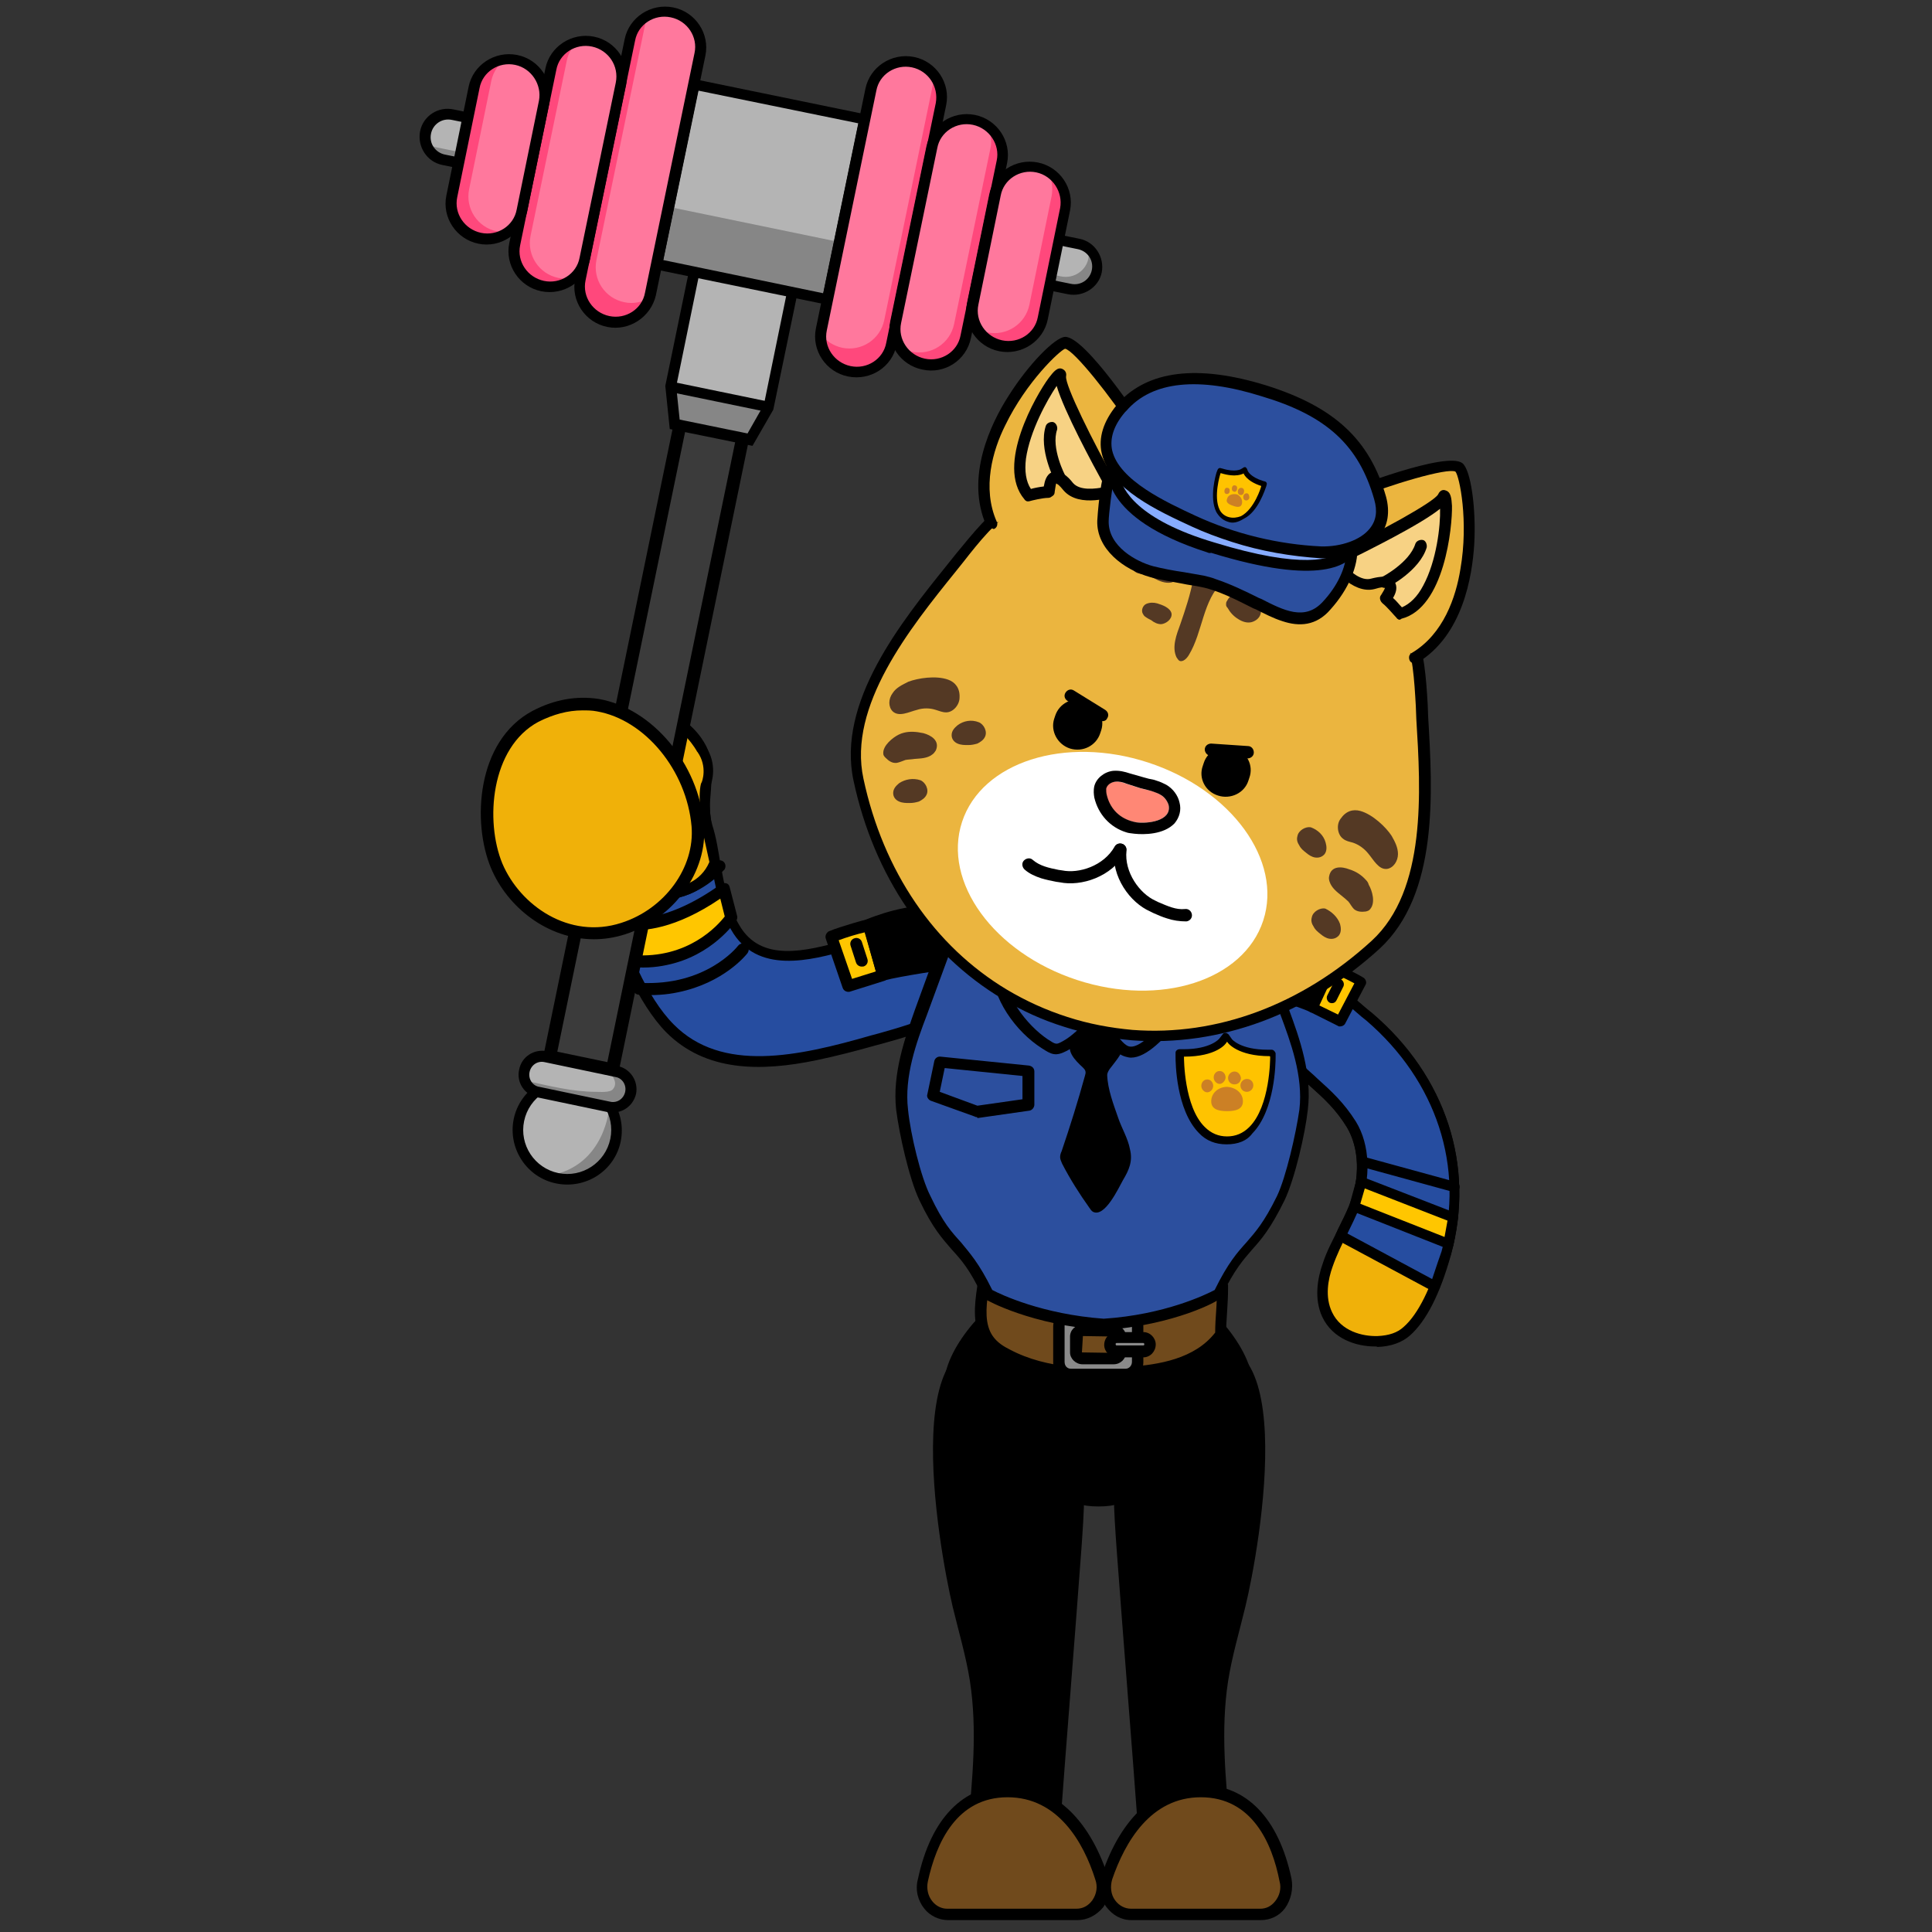 <?xml version="1.0" encoding="utf-8"?>
<!-- Generator: Adobe Illustrator 26.5.0, SVG Export Plug-In . SVG Version: 6.00 Build 0)  -->
<svg version="1.1" id="레이어_5" xmlns="http://www.w3.org/2000/svg" xmlns:xlink="http://www.w3.org/1999/xlink" x="0px"
	 y="0px" viewBox="0 0 390 390" style="enable-background:new 0 0 390 390;" xml:space="preserve">
<rect x="0" y="0" width="390" height="390" fill="#333333" stroke="none"/>
<g>
	<g>
		<g>
			<path style="fill:#264DA0;" d="M131.5,144.6c-1,0.2-2.1,0.7-3.2,1.3c-4.1,2.5-7,6.9-8.1,12.2c-0.8,4-1,10,1.1,13.9
				c0.2,0.3,0.3,0.6,0.5,0.9c0.8,1.4,1.3,2.4,1.5,4.5c0.1,0.8,0.1,1.7,0.1,2.5c0,1.4,0.1,2.8,0.3,4.2c1.4,7.3,6.1,18.1,11.5,23.6
				c10.1,10.2,25.7,6.8,40.9,2.4l1.5-0.4c7.6-2.2,17.2-4.9,19-11.4c0.2-0.8,0.4-1.7,0.5-2.4l0,0c0.5-4.4-1.5-7-6.2-8
				c-4.8-1-8.9,0-13.1,1.2c-1,0.3-2.1,0.6-3.2,0.8c-1.2,0.3-2.5,0.6-3.8,1c-7.9,2.2-17.8,4.9-22.6-3.6c-2.3-4.1-3.1-8.5-3.9-12.9
				c-0.4-2.5-0.9-5-1.6-7.4c-0.7-2.5-0.5-5-0.3-7.4c0.3-2.9,0.5-5.6-0.8-8.3c-0.6-1.2-1.4-2.3-2.5-3.5c-1.4-1.4-3.6-3.2-6.1-3.3
				C132.5,144.4,132,144.4,131.5,144.6z"/>
			<path d="M164.9,214c-11.5,2.4-22.5,2.3-30.4-5.6c-5.6-5.7-10.4-16.7-11.8-24.2c-0.3-1.4-0.3-2.9-0.4-4.3c0-0.8-0.1-1.6-0.1-2.4
				c-0.2-1.9-0.6-2.7-1.4-4.1c-0.2-0.3-0.3-0.6-0.5-0.9c-2.2-4.2-2-10.5-1.2-14.6c1.1-5.6,4.2-10.3,8.6-12.9
				c1.8-1.1,3.6-1.7,5.3-1.6c2.9,0.1,5.3,2,6.9,3.6c1.2,1.2,2.1,2.5,2.7,3.7c1.4,3,1.1,6,0.9,8.9c-0.2,2.3-0.4,4.7,0.3,7
				c0.8,2.5,1.2,5.2,1.6,7.6c0.8,4.3,1.5,8.6,3.8,12.5c4.4,7.7,13.5,5.3,21.5,3.1l0.1,0c1.3-0.4,2.5-0.7,3.7-1c1-0.2,2-0.5,3-0.8
				l0.1,0c4.4-1.2,8.5-2.3,13.6-1.2c5.3,1.1,7.6,4.2,7.1,9.2c-0.1,0.8-0.3,1.7-0.5,2.6c-2,7.1-11.9,9.9-19.8,12.1l-1.5,0.4
				C172.6,212.2,168.7,213.2,164.9,214z M131.7,145.6c-0.9,0.2-1.9,0.6-2.9,1.2c-3.8,2.3-6.6,6.5-7.6,11.5c-0.8,3.8-1,9.5,1,13.2
				c0.2,0.3,0.3,0.6,0.5,0.8c0.8,1.4,1.4,2.6,1.6,4.9c0.1,0.8,0.1,1.7,0.1,2.5c0,1.3,0.1,2.7,0.3,4c1.4,7.1,5.9,17.7,11.3,23.1
				c9.7,9.8,25,6.5,39.9,2.2l1.5-0.4c7.4-2.1,16.6-4.7,18.3-10.7c0.2-0.8,0.4-1.6,0.5-2.3c0.4-3.9-1.2-6-5.4-6.9
				c-4.6-1-8.5,0.1-12.6,1.2l-0.1,0c-1,0.3-2,0.5-3,0.8c-1.1,0.3-2.4,0.6-3.6,1l-0.1,0c-7.8,2.2-18.6,5.1-23.8-4
				c-2.4-4.2-3.2-8.8-4-13.2c-0.4-2.4-0.9-4.9-1.6-7.3c-0.8-2.7-0.6-5.3-0.4-7.8c0.3-2.9,0.5-5.3-0.7-7.8c-0.5-1.1-1.2-2.1-2.3-3.2
				c-1.3-1.3-3.2-2.9-5.4-3C132.5,145.4,132.1,145.5,131.7,145.6z"/>
		</g>
		<g>
			<g>
				<g>
					<path style="fill:#FFC600;" d="M175.3,186.7c0,0-5.2,1.3-7.5,2.4l3.4,9.9l7-2.2L175.3,186.7z"/>
					<path d="M171.5,200.2c-0.6,0.1-1.2-0.2-1.4-0.8l-3.4-9.9c-0.2-0.6,0.1-1.2,0.6-1.5c2.4-1,7.5-2.4,7.7-2.4
						c0.6-0.1,1.3,0.2,1.4,0.8l2.9,10.1c0.2,0.6-0.2,1.3-0.8,1.5l-7,2.2C171.6,200.1,171.5,200.2,171.5,200.2z M169.3,189.8l2.7,7.8
						l4.8-1.5l-2.2-7.9C173.2,188.5,170.9,189.2,169.3,189.8z"/>
				</g>
				<g>
					<line style="fill:#FFC600;" x1="172.8" y1="190.5" x2="173.9" y2="193.9"/>
					<path d="M174.2,195.1c-0.6,0.1-1.2-0.2-1.4-0.8l-1.1-3.4c-0.2-0.6,0.1-1.3,0.8-1.5c0.6-0.2,1.3,0.1,1.5,0.8l1.1,3.4
						c0.2,0.6-0.1,1.3-0.8,1.5C174.3,195.1,174.2,195.1,174.2,195.1z"/>
				</g>
				<g>
					<path d="M175.3,186.7c0,0,9.1-3.7,13.5-2.3l2.7,10.1c0,0-10.4,1.5-13.3,2.4L175.3,186.7z"/>
					<path d="M191.8,195.6C191.7,195.6,191.7,195.7,191.8,195.6c-0.2,0-10.4,1.5-13.2,2.3c-0.3,0.1-0.6,0.1-0.9-0.1
						c-0.3-0.2-0.5-0.4-0.6-0.7l-2.9-10.1c-0.2-0.6,0.1-1.2,0.7-1.4c0.4-0.2,9.5-3.9,14.4-2.3c0.4,0.1,0.7,0.4,0.8,0.8l2.7,10.1
						c0.1,0.3,0,0.7-0.2,1C192.3,195.4,192.1,195.6,191.8,195.6z M180.2,195.1c3.1-0.6,7.6-1.3,9.8-1.6l-2.1-8.1
						c-3.1-0.6-8.4,1-11.1,2l2.3,8C179.4,195.3,179.8,195.2,180.2,195.1z"/>
				</g>
			</g>
		</g>
		<path d="M135.8,181.5c-3.2,0.7-7.1,0.6-11.6-1c-0.6-0.2-0.9-0.9-0.7-1.5c0.2-0.6,0.9-0.9,1.5-0.7c12.5,4.5,19.2-4.1,19.3-4.2
			c0.4-0.5,1.1-0.6,1.7-0.2c0.5,0.4,0.6,1.1,0.2,1.7C146.1,175.5,142.5,180.2,135.8,181.5z"/>
		<path d="M136.9,200.3c-2.3,0.5-5,0.7-7.9,0.5c-0.7,0-1.2-0.6-1.1-1.3s0.6-1.2,1.3-1.1c13.2,0.7,19.5-7.1,19.8-7.5
			c0.4-0.5,1.1-0.6,1.7-0.2c0.5,0.4,0.6,1.1,0.2,1.7C150.6,192.8,146.1,198.4,136.9,200.3z"/>
		<g>
			<path style="fill:#FFC600;" d="M147.6,185.2c0,0-6.8,10.2-20.8,8.7l-1.5-7.7c0,0,7.7,2.7,20.8-6.8L147.6,185.2z"/>
			<path d="M134.6,194.8c-2.3,0.5-5,0.7-7.9,0.3c-0.5-0.1-0.9-0.4-1-1l-1.5-7.7c-0.1-0.4,0.1-0.8,0.4-1.1c0.3-0.3,0.8-0.4,1.2-0.2
				c0.1,0,7.3,2.3,19.7-6.6c0.3-0.2,0.7-0.3,1.1-0.2c0.4,0.1,0.6,0.4,0.7,0.8l1.5,5.8c0.1,0.3,0,0.7-0.2,1
				C148.3,186.2,143.8,192.9,134.6,194.8z M127.8,192.8c11.1,0.8,17.1-6,18.5-7.8l-0.9-3.6c-9.1,6.2-15.6,6.6-18.6,6.3L127.8,192.8z
				"/>
		</g>
		<g>
			<path style="fill:#F0B109;" d="M141.6,151.1c0,0-5.8-10.5-13.3-5.3c0,0-9.6,5.5-8.6,20.6c0,0,0.3,3.8,2.8,7.8l1,4.7
				c0,0,16.7,5.8,20.8-4.9l-1.6-7.2c0,0-0.8-6-0.2-8.6C142.5,158.3,144.1,154.6,141.6,151.1z"/>
			<path d="M136.8,181.2c-1.4,0.3-2.9,0.4-4.5,0.4c-4.8-0.1-9-1.5-9.2-1.6l-0.6-0.2l-1.1-5.1c-2.5-4.1-2.9-8-2.9-8.1
				c-1-15.6,8.7-21.3,9.1-21.6c2.1-1.4,4.3-1.9,6.6-1.4c4.7,1.1,7.8,6.4,8.2,7c2.5,3.6,1.3,7.4,1,8c-0.5,2,0,6.5,0.3,8.1l1.6,7.4
				l-0.1,0.3C143.8,178,141,180.3,136.8,181.2z M124.4,178.2c2.8,0.8,15.3,4,18.8-4.2l-1.5-6.8c0-0.3-0.9-6.3-0.2-9l0.1-0.2
				c0.1-0.1,1.3-3.2-0.8-6.2l-0.1-0.1c0-0.1-2.9-5.1-6.9-6c-1.7-0.4-3.3,0-5,1.1c-0.4,0.3-9.1,5.5-8.2,19.7c0,0,0.3,3.6,2.7,7.3
				l0.1,0.2L124.4,178.2z"/>
		</g>
	</g>
	<g>
		<g>
			<path style="fill:#F0B109;" d="M256.6,197.2c0.6-0.3,1.3-0.6,2-0.8c5.9-1.9,12.8,4.5,17.8,8.8c13,11.1,20.9,28.3,15.5,47.6
				c-1.6,5.7-4.1,12.4-8,15.8c-1.6,1.4-3.7,1.9-5.8,2c-3.8,0.2-8.3-1.4-10.2-5.4c-1.5-3.1-1-6.8,0.1-10c1.4-4.2,3.7-7.8,5.4-11.8
				c2.1-5.1,2.4-11.7-0.6-16.6c-2.9-4.8-6.3-7.1-10.2-10.9c-3.4-3.2-7-5.6-8.8-10.4C252,201.3,253.7,198.7,256.6,197.2z"/>
			<path d="M277.5,271.8c-3.7,0-8.5-1.5-10.6-6c-1.7-3.7-0.9-7.9,0.1-10.7c0.8-2.5,2-4.7,3.1-6.9c0.8-1.6,1.6-3.2,2.3-4.9
				c2.2-5.4,2-11.5-0.5-15.7c-2.2-3.6-4.6-5.8-7.4-8.3c-0.9-0.8-1.7-1.6-2.7-2.4c-0.6-0.6-1.3-1.2-2-1.8c-2.7-2.4-5.5-4.9-7.1-9
				c-1.7-4.3-0.5-7.8,3.4-9.7c0.6-0.3,1.3-0.6,2.1-0.8c6.1-1.9,12.6,3.7,17.8,8.2l1,0.8c14.9,12.7,20.8,30.9,15.9,48.7
				c-2.2,7.9-5,13.4-8.3,16.3c-1.6,1.4-3.8,2.2-6.5,2.3C277.9,271.8,277.7,271.8,277.5,271.8z M260.8,197.1c-0.7,0-1.3,0.1-1.9,0.3
				c-0.7,0.2-1.3,0.5-1.8,0.7l0,0c-3,1.5-3.7,3.8-2.4,7.2c1.4,3.6,3.9,5.9,6.6,8.2c0.7,0.6,1.3,1.2,2,1.8c0.9,0.9,1.8,1.6,2.6,2.4
				c2.9,2.6,5.4,4.9,7.8,8.7c2.9,4.7,3.1,11.6,0.7,17.5c-0.7,1.7-1.6,3.4-2.4,5.1c-1.1,2.1-2.2,4.4-3,6.7c-0.9,2.5-1.6,6.1-0.1,9.2
				c1.8,3.8,6.1,4.9,9.2,4.8c2.3-0.1,4-0.7,5.2-1.8c3-2.6,5.6-8,7.7-15.3c4.7-17-1-34.4-15.2-46.6l-1-0.8
				C270.5,201.6,265.4,197.1,260.8,197.1z M256.6,197.2L256.6,197.2L256.6,197.2z"/>
		</g>
		<g>
			<path style="fill:#264DA0;" d="M289.6,259.7c0.4-1.2,2-5.6,2.3-6.8c5.3-19.3-2.6-36.5-15.5-47.6c-5-4.3-11.9-10.7-17.8-8.8
				c-0.7,0.2-1.3,0.5-2,0.8c-2.9,1.5-4.6,4.1-2.9,8.5c1.9,4.8,5.5,7.2,8.8,10.4c4,3.7,7.3,6,10.2,10.9c3,4.9,2.7,11.5,0.6,16.6
				c-0.8,2-1.8,3.9-2.8,5.8L289.6,259.7z"/>
			<path d="M289.6,260.7c-0.2,0-0.3,0-0.5-0.1l-19-10.2c-0.5-0.3-0.7-0.9-0.4-1.4l0.4-0.9c0.8-1.6,1.6-3.2,2.3-4.9
				c2.2-5.4,2-11.5-0.5-15.7c-2.2-3.6-4.6-5.8-7.4-8.3c-0.9-0.8-1.7-1.6-2.7-2.4c-0.6-0.6-1.3-1.2-2-1.8c-2.7-2.4-5.5-4.9-7.1-9
				c-1.7-4.3-0.5-7.8,3.4-9.7c0.6-0.3,1.3-0.6,2.1-0.8c6.1-1.9,12.6,3.7,17.8,8.2l1,0.8c14.9,12.7,20.8,30.9,15.9,48.7
				c-0.3,0.9-1.2,3.5-1.8,5.4l-0.5,1.4c-0.1,0.3-0.3,0.5-0.6,0.6C289.9,260.7,289.7,260.7,289.6,260.7z M272,249l17.1,9.2l0.1-0.3
				c0.6-1.8,1.5-4.5,1.8-5.3c4.7-17-1-34.4-15.2-46.6l-1-0.8c-4.8-4.2-10.9-9.3-15.9-7.8c-0.7,0.2-1.3,0.5-1.8,0.7
				c-3,1.5-3.7,3.8-2.4,7.2c1.4,3.6,3.9,5.9,6.6,8.2c0.7,0.6,1.3,1.2,2,1.8c0.9,0.9,1.8,1.6,2.6,2.4c2.9,2.6,5.4,4.9,7.8,8.7
				c2.9,4.7,3.1,11.6,0.7,17.5C273.6,245.7,272.8,247.4,272,249z"/>
		</g>
		<g>
			<line style="fill:#D5B898;" x1="293.6" y1="239.6" x2="274.9" y2="234.5"/>
			<path d="M293.6,240.6c-0.1,0-0.2,0-0.3,0l-18.6-5.1c-0.5-0.1-0.9-0.7-0.7-1.3c0.1-0.5,0.7-0.9,1.3-0.7l18.6,5.1
				c0.5,0.1,0.9,0.7,0.7,1.3C294.4,240.3,294,240.6,293.6,240.6z"/>
		</g>
		<g>
			<g>
				<path style="fill:#FFC600;" d="M268.7,195.2c0,0,4.3,1.8,6.1,3l-4.2,8l-5.6-2.8L268.7,195.2z"/>
				<path d="M270.5,207.2c-0.2,0-0.3,0-0.4-0.1l-5.6-2.8c-0.5-0.2-0.7-0.8-0.5-1.3l3.8-8.2c0.2-0.5,0.8-0.7,1.3-0.5
					c0.2,0.1,4.3,1.9,6.2,3.1c0.4,0.3,0.6,0.9,0.4,1.3l-4.2,8C271.3,207,270.9,207.2,270.5,207.2z M266.2,202.9l3.9,1.9l3.3-6.3
					c-1.3-0.7-3.1-1.6-4.2-2L266.2,202.9z"/>
			</g>
			<g>
				<line style="fill:#FFC600;" x1="270.3" y1="198.7" x2="268.9" y2="201.5"/>
				<path d="M268.9,202.5c-0.2,0-0.3,0-0.5-0.1c-0.5-0.3-0.7-0.9-0.5-1.4l1.4-2.8c0.3-0.5,0.9-0.7,1.4-0.5c0.5,0.3,0.7,0.9,0.5,1.4
					l-1.4,2.8C269.6,202.3,269.3,202.5,268.9,202.5z"/>
			</g>
			<g>
				<path d="M268.7,195.2c0,0-7.3-4.4-11.2-3.7l-3.6,8.2c0,0,8.7,2.6,11,3.8L268.7,195.2z"/>
				<path d="M264.9,204.4c-0.2,0-0.3,0-0.4-0.1c-2.2-1.1-10.8-3.7-10.9-3.7c-0.3-0.1-0.5-0.3-0.6-0.5c-0.1-0.3-0.1-0.6,0-0.8
					l3.6-8.2c0.1-0.3,0.4-0.5,0.8-0.6c4.3-0.7,11.6,3.7,11.9,3.9c0.4,0.3,0.6,0.8,0.4,1.3l-3.8,8.2c-0.1,0.2-0.3,0.4-0.6,0.5
					C265.1,204.4,265,204.4,264.9,204.4z M255.2,199c2.1,0.6,6.7,2.1,9.1,3.1l3-6.5c-2.2-1.2-6.6-3.3-9.2-3.2L255.2,199z"/>
			</g>
		</g>
		<g>
			<polygon style="fill:#FFC600;" points="293.3,245.7 274.8,238.5 273.4,243.6 292.4,251.1 			"/>
			<path d="M292.4,252.1c-0.1,0-0.3,0-0.4-0.1l-19-7.5c-0.5-0.2-0.7-0.7-0.6-1.2l1.4-5.1c0.1-0.3,0.3-0.5,0.5-0.6
				c0.3-0.1,0.6-0.1,0.8,0l18.6,7.2c0.5,0.2,0.7,0.7,0.6,1.1l-0.9,5.4c-0.1,0.3-0.2,0.6-0.5,0.7
				C292.7,252.1,292.5,252.1,292.4,252.1z M274.6,243l17,6.7l0.6-3.3l-16.7-6.5L274.6,243z"/>
		</g>
	</g>
	<g>
		<path d="M239.6,260.9c-5.1-2.7-11.5-3.9-17.9-3.9c-6.3,0-12.7,1.3-17.9,3.9c-6.1,3.2-15.2,14.2-12.8,21c0.9,2.6,3.2,4.4,5.5,6.1
			c7,5.3,14,10.5,21.3,15.5c1.2,0.8,6.7,0.8,7.9,0c7.2-5,14.3-10.2,21.3-15.5c2.2-1.7,4.6-3.5,5.5-6.1
			C254.8,275.1,245.7,264.1,239.6,260.9z"/>
		<g>
			<path d="M192.3,324.3c1.2,5,2.7,10,3.5,15.1c1.5,9.8,0.5,19.7-0.4,29.5c6,1.8,12.3,2.3,18.5,1.3c1.4-19.2,3-38.5,4.4-57.6
				c0.5-7.2,1.1-14.7-0.4-21.8c-1.5-7.2-5.4-14-11.5-17.2C179.9,259.9,189.6,312.8,192.3,324.3z"/>
			<g>
				<path style="fill:#704A1C;" d="M191.4,386.5c-3.4,0-5.9-3.4-5.1-6.9c1.6-7.3,5.8-17.9,17.2-17.9c11.1,0,16.5,10,19,17.4
					c1.3,3.7-1.3,7.5-4.9,7.5L191.4,386.5L191.4,386.5z"/>
				<path d="M217.5,387.6h-26.1c-1.9,0-3.7-0.9-4.8-2.3c-1.3-1.6-1.9-3.8-1.3-6c2.6-12.2,9.1-18.9,18.3-18.9c8.9,0,16.1,6.4,20,18.2
					c0.7,2.1,0.4,4.5-0.9,6.4C221.3,386.7,219.4,387.6,217.5,387.6z M203.4,362.8c-10.3,0-14.4,9.2-16.1,17c-0.3,1.4,0,2.9,0.9,4
					c0.8,1,1.9,1.5,3,1.5h26.1c1.3,0,2.4-0.6,3.2-1.7c0.9-1.3,1.1-2.8,0.6-4.2C218.7,371.8,213.5,362.8,203.4,362.8z"/>
			</g>
		</g>
		<g>
			<path d="M251.4,324.3c-1.2,5-2.7,10-3.5,15.1c-1.5,9.8-0.5,19.7,0.4,29.5c-6,1.8-12.3,2.3-18.5,1.3c-1.4-19.2-3-38.5-4.4-57.6
				c-0.5-7.2-1.1-14.7,0.4-21.8c1.5-7.2,5.4-14,11.5-17.2C263.8,259.9,254.2,312.8,251.4,324.3z"/>
			<g>
				<path style="fill:#704A1C;" d="M254.5,386.5c3.4,0,5.9-3.4,5.1-6.9c-1.6-7.3-5.8-17.9-17.2-17.9c-11.1,0-16.5,10-19,17.4
					c-1.3,3.7,1.3,7.5,4.9,7.5L254.5,386.5L254.5,386.5z"/>
				<path d="M254.5,387.6h-26.1c-2.1,0-3.8-1-5.1-2.7c-1.3-1.8-1.7-4.2-0.9-6.4c3.9-11.7,11.1-18.2,20-18.2
					c9.2,0,15.7,6.7,18.3,18.9c0.4,2.1-0.1,4.3-1.3,6C258.2,386.8,256.4,387.6,254.5,387.6z M242.4,362.8c-10.1,0-15.3,9-17.9,16.6
					c-0.4,1.4-0.3,3,0.6,4.2c0.8,1.1,2,1.7,3.2,1.7h26.1c1.2,0,2.2-0.5,3-1.5c0.9-1.1,1.3-2.6,0.9-4
					C256.8,372,252.7,362.8,242.4,362.8z"/>
			</g>
		</g>
	</g>
	<g>
		<g>
			<path style="fill:#704A1C;" d="M246.8,260c0,3.2-0.3,6.3-0.3,9.5c-4.3,5.7-11.7,7.2-18.5,7.6c-8.4,0.6-17.2,0.4-24.7-3.7
				c-1.4-0.7-2.9-1.7-3.8-3c-2.1-3-1.5-7.1-1-10.7c12.9-0.5,26.4-1.4,39.3-2C240.7,257.6,244.1,258.8,246.8,260z"/>
			<path d="M221.7,278.5c-6.2,0-12.9-0.8-19-4c-1.3-0.7-3-1.7-4.2-3.4c-2.3-3.3-1.8-7.7-1.2-11.6l0.2-0.9h0.9c6.4-0.3,13-0.6,19.5-1
				c6.6-0.4,13.2-0.7,19.7-1c3-0.1,6.5,1.2,9.6,2.4l0.7,0.3v0.8c0,1.6-0.1,3.2-0.2,4.8c-0.1,1.5-0.2,3-0.2,4.7v0.4l-0.3,0.3
				c-4.7,6.3-12.8,7.6-19.4,8.1C226.1,278.4,223.9,278.5,221.7,278.5z M199.5,260.8c-0.5,3.3-0.7,6.6,0.9,8.9
				c0.9,1.3,2.2,2.1,3.4,2.7c7.7,4.1,16.9,4,24.1,3.5c6-0.4,13.3-1.6,17.4-6.9c0-1.5,0.1-3,0.2-4.4c0.1-1.3,0.1-2.6,0.2-3.9
				c-2.6-1.1-5.5-2.1-7.9-2c-6.4,0.3-13.1,0.6-19.7,1C211.8,260.2,205.7,260.5,199.5,260.8z"/>
		</g>
		<g>
			<path style="fill:#8A8A8A;" d="M227.2,265.1h-11c-1.3,0-2.4,1.2-2.4,2.6v7.2c0,1.4,1.1,2.6,2.4,2.6h11c1.3,0,2.4-1.2,2.4-2.6
				v-7.2C229.6,266.4,228.6,265.1,227.2,265.1z M226.2,273c0,0.7-0.6,1.3-1.3,1.3h-6.3c-0.7,0-1.3-0.5-1.3-1.3v-3.2
				c0-0.7,0.6-1.3,1.3-1.3h6.3c0.7,0,1.3,0.5,1.3,1.3V273z"/>
			<path d="M227.2,278.8h-11c-2,0-3.6-1.7-3.6-3.8v-7.2c0-2.1,1.6-3.8,3.6-3.8h11c2,0,3.6,1.7,3.6,3.8v7.2
				C230.8,277.1,229.2,278.8,227.2,278.8z M216.2,266.3c-0.7,0-1.3,0.6-1.3,1.4v7.2c0,0.8,0.5,1.4,1.3,1.4h11c0.7,0,1.3-0.6,1.3-1.4
				v-7.2c0-0.8-0.5-1.4-1.3-1.4H216.2z M224.8,275.4h-6.3c-1.3,0-2.5-1.1-2.5-2.4v-3.2c0-1.3,1.1-2.4,2.5-2.4h6.3
				c1.3,0,2.5,1.1,2.5,2.4v3.2C227.3,274.3,226.2,275.4,224.8,275.4z M218.6,269.7l-0.2,3.3l6.4,0.1l0.2-0.1v-3.2L218.6,269.7z"/>
		</g>
		<g>
			<path style="fill:#8A8A8A;" d="M231.5,272.8h-6.8c-0.4,0-0.6-0.3-0.6-0.6v-1.5c0-0.4,0.3-0.6,0.6-0.6h6.9c0.4,0,0.6,0.3,0.6,0.6
				v1.5C232.2,272.5,231.9,272.8,231.5,272.8z"/>
			<path d="M230.8,274h-5.4c-1.4,0-2.5-1.2-2.5-2.5c0-1.5,1.2-2.6,2.5-2.6h5.4c1.4,0,2.5,1.2,2.5,2.5
				C233.3,272.8,232.2,274,230.8,274z M225.4,271.1c-0.1,0-0.2,0.1-0.2,0.2c0,0.2,0.1,0.3,0.2,0.3h5.4c0.1,0,0.2-0.1,0.2-0.2
				c0-0.2-0.1-0.3-0.2-0.3H225.4z"/>
		</g>
	</g>
	<g>
		<path style="fill:#2C4F9E;" d="M259.4,204.4c-1.9-5.2-3.8-10.3-5.6-15.5h-31h-31c-1.9,5.2-3.8,10.3-5.6,15.5
			c-2.2,6.3-4.6,12.9-3.8,19.7c0.5,4.8,2.6,13.7,4.6,17.8c5.5,11.2,7.2,8.1,12.6,19.3c0,0,9,5.2,23.4,6.1c14.3-1,23.4-6.1,23.4-6.1
			c5.5-11.2,7.2-8.1,12.6-19.3c2-4.1,4-13.1,4.6-17.8C264,217.3,261.7,210.6,259.4,204.4z"/>
		<path d="M222.8,268.5c-14.6-1-23.6-6-24-6.3l-0.3-0.2l-0.2-0.4c-2.6-5.5-4.3-7.3-6.2-9.4c-1.8-2.1-3.8-4.2-6.5-9.9
			c-2.1-4.4-4.1-13.5-4.7-18.3c-0.8-7.3,1.8-14.5,3.8-20.2l5.9-16.2h63.7l5.9,16.2c2.1,5.7,4.7,13,3.8,20.2
			c-0.5,4.7-2.6,13.9-4.7,18.3c-2.8,5.7-4.7,7.9-6.5,9.9c-1.8,2.1-3.5,3.9-6.2,9.4l-0.2,0.4l-0.3,0.2
			C246.2,262.5,237.2,267.5,222.8,268.5z M200.3,260.4c1.7,0.9,10.1,4.9,22.5,5.8c12.3-0.8,20.7-4.9,22.4-5.8
			c2.7-5.5,4.6-7.6,6.4-9.6c1.8-2.1,3.5-3.9,6.2-9.4c1.8-3.8,3.8-12.5,4.5-17.4c0.8-6.8-1.8-13.7-3.8-19.1l-5.4-14.7h-60.6
			l-5.4,14.7c-2.1,5.5-4.6,12.4-3.8,19.1c0.5,5,2.6,13.7,4.5,17.4c2.6,5.5,4.3,7.3,6.2,9.4C195.7,252.9,197.6,254.9,200.3,260.4z"/>
	</g>
	<g>
		<path d="M218.6,215.5c0.2,0.2,0.4,0.4,0.5,0.7c0.1,0.4,0,0.6-0.1,1c-1.4,5.1-3,10.2-4.7,15.2c-0.2,0.4-0.3,0.8-0.3,1.2
			c0,0.4,0.2,0.8,0.4,1.3c1.6,3.1,3.5,6.1,5.5,8.9c0.2,0.3,0.4,0.6,0.7,0.8c2.4,1.3,5.2-4.8,6.1-6.4c1.2-2,2-3.8,1.4-6.2
			c-0.4-2.2-1.7-4.3-2.4-6.4c-0.9-2.6-2.1-5.7-2.2-8.6c0-0.4,0.3-0.9,0.5-1.2c0.9-1.2,1.9-2.3,2.6-3.8c0.6-1.3,1-3,0.5-4.5
			c-1.2-3.6-5.9-3.6-8.1-1.3c-0.9,1-1.8,2.4-2.6,3.6C215,212.1,217,214,218.6,215.5z"/>
		<g>
			<path style="fill:#2C4F9E;" d="M201.4,195.1c-0.1,6.2,4.9,12.5,9.5,15.6c1.9,1.3,2.2,1.5,4.1,0.5c2.3-1.2,4.7-3.8,6.4-5.5
				c1.9,1.6,3.8,5.9,6.2,6.6c3.1,1,7.9-4.7,9.8-7c2.7-3.3,4.6-7.4,3.1-11.8c-2.9-8.9-12.2-12.5-20.3-12.1c-5.8,0.3-13.4,2.9-17,8.1
				C201.9,191.2,201.4,193.1,201.4,195.1z"/>
			<path d="M228.3,213.5c-0.4,0-0.7-0.1-1.1-0.2c-1.9-0.5-3.2-2.5-4.6-4.4c-0.4-0.6-0.9-1.3-1.3-1.7c-1.7,1.7-3.8,3.8-5.9,4.9
				c-2.3,1.2-3.1,0.8-5.1-0.5c-5.2-3.3-10.2-10.1-10.1-16.6l0,0c0-2.3,0.7-4.4,2-6.3c3.8-5.5,11.6-8.3,17.9-8.7
				c8.6-0.4,18.5,3.4,21.5,12.9c1.3,4.1,0.2,8.6-3.4,12.9C235.2,209.5,231.5,213.5,228.3,213.5z M221.3,204l0.8,0.7
				c0.8,0.7,1.6,1.8,2.4,3c1.1,1.4,2.2,3.1,3.3,3.5c1.2,0.4,3.5-0.5,8.5-6.6c3-3.7,4-7.3,3-10.7c-2.6-8.3-11.5-11.6-19.1-11.3
				c-5.6,0.3-12.8,2.8-16.1,7.6c-1,1.5-1.5,3.1-1.5,5l0,0c-0.1,5.6,4.6,11.7,8.9,14.6c1.7,1.1,1.7,1.1,3,0.4c1.9-1,3.8-3,5.5-4.7
				L221.3,204z"/>
		</g>
	</g>
	<path d="M197.2,225.5c-0.1,0-0.3,0-0.4-0.1l-8.9-3.2c-0.5-0.2-0.9-0.8-0.7-1.3l1.4-6.7c0.1-0.5,0.6-1,1.3-0.9l17.8,1.8
		c0.6,0.1,1.1,0.5,1.1,1.2v6.7c0,0.5-0.4,1.1-1,1.2l-10.5,1.5C197.3,225.5,197.2,225.5,197.2,225.5z M189.7,220.4l7.6,2.8l9.1-1.3
		v-4.7l-15.7-1.6L189.7,220.4z"/>
	<g>
		<g>
			<path style="fill:#EBB53F;" d="M286.8,142.3c-0.3-5.3-0.7-10.8-2.6-15.8c-4.6-11.7-16.7-17.1-27.5-20.5c-2.9-0.9-5.9-2-8.8-2.9
				c-3-1-5.9-1.8-8.8-2.7c-10.8-3.5-23.7-6.1-34.3,0.8c-4.4,2.8-7.8,7.2-11.2,11.4c-9.2,11.6-23.8,28.6-20.4,44.7
				c4.3,19.9,15.1,34.7,29.5,43.3c3.9,2.4,8.1,4.2,12.4,5.6s8.8,2.2,13.3,2.7c16.7,1.3,34.1-4.5,49.1-18.2
				C289.8,179.4,287.7,157.1,286.8,142.3z"/>
			<path d="M214.9,207.3c-4.5-1.4-8.7-3.3-12.6-5.7c-15.2-9.1-25.9-24.8-30-44c-3.4-15.8,9.5-31.9,19-43.7l1.6-2
				c3.3-4,6.9-8.6,11.5-11.6c11.1-7.2,24.6-4.3,35.2-0.9c2,0.7,4.2,1.3,6.3,1.9l2.6,0.8l2.6,0.8c2,0.7,4.2,1.4,6.2,2.1
				c10.6,3.4,23.3,8.8,28.2,21.1c2,5.2,2.4,10.9,2.7,16.1l0.1,2.6c0.9,15.1,2.1,35.7-9.8,46.7c-14.6,13.3-32.3,19.8-50,18.5
				C223.9,209.6,219.3,208.7,214.9,207.3z M247.6,104.3l-2.6-0.8c-2.1-0.7-4.2-1.2-6.3-1.9c-10.1-3.2-23-6-33.3,0.7
				c-4.3,2.8-7.7,7-10.9,11.1l-1.6,2c-9.2,11.4-21.8,27.1-18.6,41.8c4,18.7,14.3,33.8,29,42.6c3.7,2.2,7.8,4.1,12.2,5.5
				c4.3,1.4,8.7,2.2,13.1,2.6c17.1,1.3,34.2-5.1,48.3-18c11.1-10.2,9.9-30.2,9-44.8l-0.1-2.6l0,0c-0.3-5.2-0.6-10.6-2.5-15.4
				c-4.5-11.4-16.7-16.6-26.7-19.8c-2-0.7-4.2-1.3-6.2-2.1L247.6,104.3z"/>
		</g>
		
			<ellipse transform="matrix(0.311 -0.95 0.95 0.311 -12.293 334.668)" style="fill:#FFFFFF;" cx="224.7" cy="175.8" rx="23.1" ry="32"/>
		<g>
			<path style="fill-rule:evenodd;clip-rule:evenodd;fill:#FF8775;" d="M230.1,159.1c1.4,0.4,2.8,0.5,4.1,1.3
				c0.8,0.4,1.4,1.2,1.7,2.1c0.7,3.3-4.4,3.8-6.5,3.5c-3.1-0.4-5.4-2.6-6.1-5.6c-0.1-0.4-0.1-0.8-0.1-1.2c0.2-0.8,1-1.3,1.8-1.4
				c0.8-0.1,1.6,0.1,2.3,0.4C228.2,158.5,229.2,158.8,230.1,159.1z"/>
			<path d="M232.8,159.8c0.5,0.2,0.9,0.3,1.4,0.6c0.8,0.4,1.4,1.2,1.7,2.1c0.7,3.3-4.4,3.8-6.5,3.5c-0.5-0.1-0.9-0.2-1.2-0.3
				c-2.5-0.8-4.2-2.7-4.8-5.3c-0.1-0.4-0.1-0.8-0.1-1.2c0.2-0.8,1-1.3,1.8-1.4c0.8-0.1,1.6,0.1,2.3,0.4c0.9,0.3,1.9,0.6,2.8,0.9
				C231,159.3,231.9,159.5,232.8,159.8 M233.5,157.6c-0.5-0.2-1-0.3-1.6-0.4c-0.3-0.1-0.8-0.2-1.1-0.3l-1.4-0.4l-1.4-0.4
				c-0.9-0.3-2-0.6-3.3-0.5c-1.8,0.2-3.4,1.5-3.8,3.1c-0.2,0.9-0.1,1.7,0,2.3c0.8,3.4,3.2,6,6.4,7c0.5,0.2,1.1,0.2,1.7,0.3
				c1.9,0.2,5.9,0.2,8.1-2.1c1-1.2,1.4-2.7,1-4.2c-0.3-1.4-1.3-2.8-2.7-3.6C234.8,158.1,234.2,157.8,233.5,157.6L233.5,157.6z"/>
		</g>
		<g>
			<path style="fill:#EBB53F;" d="M237,102.3c0,0-3.6-10.6-6.9-15.6c-3.3-5-12.5-17.7-15-17.7c-2.7,0.1-21.8,20.5-14.8,36.5"/>
			<path d="M199.8,106.7c-0.3-0.1-0.6-0.3-0.7-0.6c-4.3-9.8,0.9-20.6,4.5-26.2c3.9-6.2,9.3-11.8,11.4-11.9
				c4.1-0.1,15.6,17.4,16.1,18.2c3.3,5.1,6.8,15.4,6.9,15.9c0.2,0.6-0.1,1.3-0.7,1.5c-0.6,0.2-1.3-0.1-1.5-0.7
				c-0.1-0.1-3.6-10.5-6.7-15.4c-4.9-7.5-12.3-16.8-14.1-17.1c-1,0.3-7.8,6.6-12.1,15.5c-2.5,5-4.7,12.6-1.7,19.4
				c0.3,0.6,0,1.3-0.6,1.5C200.3,106.6,200,106.7,199.8,106.7z"/>
		</g>
		<g>
			<path style="fill:#F7D284;" d="M224.8,99.1c0,0-11.2-20.1-10.7-23.2c0.5-3-12.9,16.6-6.4,24.3c0,0,2.7-0.7,4.2-0.7
				c0,0-0.3-5.8,3.8-1C218.3,101.4,224.8,99.1,224.8,99.1z"/>
			<path d="M207.3,101.2c-0.2-0.1-0.4-0.2-0.5-0.4c-5.9-6.9,2.4-21.1,4.9-24.5c1-1.3,1.8-2.3,2.8-1.8c0.2,0.1,0.9,0.5,0.7,1.5
				c-0.2,1.8,5.2,12.8,10.6,22.4c0.2,0.3,0.2,0.6,0.1,1c-0.1,0.3-0.4,0.5-0.7,0.7c-0.3,0.1-7.3,2.6-10.5-1.1c-0.8-1-1.3-1.4-1.5-1.4
				c-0.1,0.3-0.2,1.1-0.3,1.7c0,0.3-0.1,0.6-0.4,0.8c-0.3,0.2-0.5,0.4-0.9,0.4c-1.1,0-3.2,0.5-3.9,0.7
				C207.7,101.2,207.5,101.2,207.3,101.2z M213.3,77.9c-1.9,2.8-5.4,9.1-6.2,14.7c-0.3,2.5,0,4.6,1,6.1c0.7-0.2,1.7-0.4,2.6-0.5
				c0.2-1.1,0.5-2.4,1.7-2.9c1.6-0.6,3.2,0.9,4.2,2.2c1.4,1.6,4.5,1.2,6.5,0.8C220.4,93.4,214.8,83,213.3,77.9z"/>
		</g>
		<g>
			<path style="fill:#FF8775;" d="M214,96.6c0,0-3.2-6-1.8-10.3"/>
			<path d="M213.7,97.8c-0.3-0.1-0.6-0.3-0.7-0.6c-0.1-0.2-3.4-6.5-1.9-11.2c0.2-0.6,0.9-0.9,1.5-0.8l0,0c0.6,0.2,0.9,0.9,0.8,1.5
				c-1.3,3.7,1.6,9.3,1.7,9.4c0.3,0.6,0.1,1.2-0.5,1.5C214.2,97.8,213.9,97.8,213.7,97.8z"/>
		</g>
		<g>
			<path style="fill:#EBB53F;" d="M257.5,108.8c0,0,9.1-6.6,14.6-8.8c5.6-2.2,20.4-7.2,22.5-5.7c2.1,1.6,6,29.3-9,38.3"/>
			<path d="M285.3,133.9c-0.3-0.1-0.5-0.2-0.7-0.5c-0.3-0.6-0.2-1.3,0.4-1.6c6.4-3.8,8.9-11.3,9.8-16.9c1.7-9.7-0.2-18.8-1-19.7
				c-1.6-0.8-12.9,2.5-21.3,5.9c-5.4,2.1-14.3,8.6-14.4,8.7c-0.5,0.4-1.2,0.3-1.6-0.2c-0.4-0.5-0.3-1.2,0.2-1.6
				c0.4-0.3,9.3-6.7,14.9-9c0.8-0.3,20.4-8,23.6-5.5c1.7,1.3,2.8,9.1,2.4,16.3c-0.4,6.5-2.3,18.5-11.5,24
				C286,134,285.6,134,285.3,133.9z"/>
		</g>
		<g>
			<path style="fill:#F7D284;" d="M269.2,113.2c0,0,20.8-9.9,22.2-12.7c1.4-2.8,0.9,21-8.8,23.5c0,0-1.8-2.2-3-3
				c0,0,3.6-4.6-2.5-3.1C273.3,118.9,269.2,113.2,269.2,113.2z"/>
			<path d="M282.4,125.1c-0.2-0.1-0.4-0.2-0.5-0.4c-0.5-0.5-1.9-2.2-2.8-2.9c-0.2-0.2-0.4-0.4-0.5-0.8c-0.1-0.3,0-0.7,0.2-0.9
				c0.3-0.5,0.7-1.1,0.8-1.5c-0.3-0.1-0.8-0.1-2.1,0.3c-4.6,1.2-9-4.9-9.2-5.2s-0.3-0.6-0.2-1c0.1-0.3,0.3-0.7,0.6-0.7
				c10-4.7,20.8-10.7,21.6-12.2c0.5-1.1,1.3-0.9,1.5-0.8c1.1,0.3,1.2,1.6,1.3,3.1c0.1,4.2-1.5,20.6-10.2,22.8
				C282.7,125.1,282.5,125.1,282.4,125.1z M281.2,120.7c0.7,0.6,1.3,1.4,1.8,1.9c1.6-0.7,3.1-2.1,4.3-4.4c2.7-5,3.5-12.1,3.4-15.5
				c-4.1,3.3-14.7,8.5-19.7,11c1.4,1.6,3.8,3.7,5.8,3.1c1.6-0.4,3.7-0.8,4.7,0.6C282.2,118.5,281.8,119.7,281.2,120.7z"/>
		</g>
		<g>
			<path style="fill:#FF8775;" d="M279.4,117.5c0,0,6-3.1,7.4-7.4"/>
			<path d="M279.1,118.6c-0.3-0.1-0.6-0.3-0.7-0.6c-0.3-0.6-0.1-1.2,0.5-1.5c0.1,0,5.6-2.9,6.8-6.7c0.2-0.6,0.9-0.9,1.5-0.8
				c0.6,0.1,0.9,0.9,0.8,1.5c-1.4,4.7-7.7,8-8,8.1C279.7,118.7,279.4,118.7,279.1,118.6z"/>
		</g>
		<path style="fill-rule:evenodd;clip-rule:evenodd;fill:#543924;" d="M238.3,125.9c-0.8,2.2-1.8,4.7-0.8,6.8
			c0.2,0.3,0.4,0.6,0.6,0.7c0.7,0.3,1.5-0.5,1.9-1.2c2.8-4.6,2.8-11.1,6.8-14.7c0.7-0.6,1.5-1.2,2.1-2c2.7-3.5-5.3-8-7.4-4.1
			c-0.7,1.5-0.4,3.8-0.6,5.4C240.3,120,239.3,123,238.3,125.9z"/>
		<path style="fill-rule:evenodd;clip-rule:evenodd;fill:#543924;" d="M191.4,137.2c1.4,0.5,2.4,1.7,2.3,3.6c0,1.5-1.3,3-2.7,3
			c-0.8,0-1.4-0.3-2.1-0.5c-1.2-0.4-2.6-0.4-3.8,0c-1.6,0.4-3.6,1.5-4.9,0.3c-0.9-0.9-0.9-2.5,0-3.7c0.7-1.1,2-1.7,3.2-2.3
			C185.3,136.9,188.9,136.3,191.4,137.2z"/>
		<path style="fill-rule:evenodd;clip-rule:evenodd;fill:#543924;" d="M182.5,147.9c-0.4,0.1-0.7,0.2-1.1,0.4
			c-1.2,0.6-3.2,2.2-3.1,3.8c0,0.4,0.2,0.6,0.5,0.9c0.6,0.6,1.3,1.1,2.2,1c0.6-0.1,1.2-0.4,1.8-0.6c0.6-0.1,1.2-0.1,1.8-0.2
			c1.2-0.1,2.6-0.1,3.6-0.9c0.3-0.2,0.5-0.5,0.7-0.8c0.9-2-1-3.1-2.5-3.5C185,147.7,183.7,147.6,182.5,147.9z"/>
		<path style="fill-rule:evenodd;clip-rule:evenodd;fill:#543924;" d="M233.5,110.9c-0.3-0.1-0.8-0.2-1.2-0.2
			c-1.3,0-3.7,0.5-4.3,1.9c-0.1,0.3-0.1,0.7,0,1c0.2,0.8,0.7,1.6,1.4,2c0.6,0.3,1.2,0.2,1.8,0.4c0.6,0.2,1.1,0.4,1.7,0.7
			c1.1,0.6,2.3,1.1,3.5,0.9c0.3-0.1,0.7-0.2,1-0.4c1.7-1.4,0.5-3.3-0.7-4.5C235.8,112,234.8,111.2,233.5,110.9z"/>
		<path style="fill-rule:evenodd;clip-rule:evenodd;fill:#543924;" d="M181.5,158.1c-0.6,0.5-1.2,1.1-1.2,2c0,0.8,0.5,1.4,1.2,1.7
			c0.7,0.3,1.4,0.3,2.1,0.3c0.7,0,1.2-0.1,1.9-0.3c0.6-0.3,1.2-0.7,1.5-1.3c0.6-1.1-0.2-2.6-1.2-3
			C184.3,157,182.7,157.3,181.5,158.1z"/>
		<path style="fill-rule:evenodd;clip-rule:evenodd;fill:#543924;" d="M193.3,146.4c-0.6,0.5-1.2,1.1-1.2,2c0,0.8,0.5,1.4,1.2,1.7
			c0.7,0.3,1.4,0.3,2.1,0.3c0.7,0,1.2-0.1,1.9-0.3c0.6-0.3,1.2-0.7,1.5-1.3c0.6-1.1-0.2-2.6-1.2-3
			C196.1,145.2,194.5,145.5,193.3,146.4z"/>
		<path style="fill-rule:evenodd;clip-rule:evenodd;fill:#543924;" d="M274.6,163.7c-1.5-0.4-2.9,0-4,1.6c-0.9,1.2-0.6,3.2,0.5,4
			c0.6,0.5,1.3,0.6,2,0.8c1.2,0.4,2.3,1.2,3.1,2.2c1.1,1.3,2.1,3.3,3.8,3.1c1.3-0.2,2.2-1.6,2.2-3c0-1.3-0.6-2.5-1.3-3.7
			C279.8,167,277.1,164.4,274.6,163.7z"/>
		<path style="fill-rule:evenodd;clip-rule:evenodd;fill:#543924;" d="M275.7,177.6c0.3,0.3,0.5,0.6,0.6,1c0.7,1.2,1.4,3.6,0.3,4.9
			c-0.2,0.3-0.5,0.4-0.9,0.5c-0.8,0.1-1.7,0.1-2.4-0.5c-0.4-0.4-0.7-1-1.1-1.5c-0.4-0.4-0.9-0.8-1.4-1.2c-1-0.8-2-1.6-2.4-2.8
			c-0.1-0.3-0.2-0.7-0.1-1.1c0.4-2.2,2.6-2,4.1-1.4C273.7,175.9,274.8,176.6,275.7,177.6z"/>
		<path style="fill-rule:evenodd;clip-rule:evenodd;fill:#543924;" d="M270.5,186.5c0.2,0.7,0.3,1.6-0.2,2.3
			c-0.5,0.6-1.2,0.8-1.9,0.7c-0.7-0.1-1.3-0.5-1.9-1c-0.5-0.4-1-0.8-1.3-1.4c-0.4-0.6-0.6-1.2-0.4-1.9c0.2-1.2,1.7-2,2.7-1.8
			C268.8,184,270,185.1,270.5,186.5z"/>
		<path style="fill-rule:evenodd;clip-rule:evenodd;fill:#543924;" d="M267.6,170.1c0.2,0.7,0.3,1.6-0.2,2.3
			c-0.5,0.6-1.2,0.8-1.9,0.7s-1.3-0.5-1.9-1c-0.5-0.4-1-0.8-1.3-1.4c-0.4-0.6-0.6-1.2-0.4-1.9c0.2-1.2,1.7-2,2.7-1.8
			C266,167.5,267.2,168.6,267.6,170.1z"/>
		<path style="fill-rule:evenodd;clip-rule:evenodd;fill:#543924;" d="M257.4,116.1c0.5,0.1,1,0.2,1.4,0.2c0.3,0,0.5,0,0.7-0.2
			c0.3-0.2,0.5-0.6,0.5-1c0.1-1.3-0.6-2.5-1.5-3.3c-1-1-2.2-1.4-3.4-1.9c-0.9-0.3-2-0.7-2.9-0.2c-0.8,0.5-1.1,1.8-0.7,2.7
			c0.4,0.9,1.2,1.5,2.1,2C254.8,115.3,256.1,115.9,257.4,116.1z"/>
		<path style="fill-rule:evenodd;clip-rule:evenodd;fill:#543924;" d="M254.5,123.8c0.7-3.7-5.2-5.8-6.8-2.5
			c-0.2,0.2-0.2,0.5-0.2,0.8c0,0.2,0.1,0.4,0.3,0.6c0.5,0.9,1.2,1.7,2.2,2.3c0.8,0.5,1.7,0.8,2.6,0.6
			C253.4,125.4,254.3,124.8,254.5,123.8z"/>
		<path style="fill-rule:evenodd;clip-rule:evenodd;fill:#543924;" d="M239.5,110.5c1.1,0,2.7-1.2,2.5-2.6c-0.2-1.4-2.5-2.3-3.5-2.6
			c-0.9-0.3-1.9-0.3-2.7,0.2c-0.8,0.5-1.4,1.6-0.9,2.5c0.2,0.3,0.5,0.6,0.7,0.8c0.5,0.3,0.9,0.7,1.4,0.9
			C237.8,110.2,238.6,110.6,239.5,110.5z"/>
		<path style="fill-rule:evenodd;clip-rule:evenodd;fill:#543924;" d="M234.4,126c1-0.1,2.2-1,2.1-2.1c-0.2-1.2-1.9-1.8-2.9-2.1
			c-0.7-0.2-1.5-0.2-2.2,0.1c-0.7,0.3-1.1,1.3-0.7,2c0.1,0.2,0.3,0.5,0.5,0.6c0.4,0.3,0.8,0.5,1.2,0.7
			C233,125.7,233.7,126,234.4,126z"/>
		<g>
			<g>
				<path style="fill:#2C4F9E;" d="M224.8,94.5c-1.1-0.4-2.1,9.7-2.1,10.6c-0.1,5.3,5.2,8.9,9.9,10.3c3.4,1,6.8,1.2,10.2,2
					c3.7,0.8,7.4,2.6,10.8,4.4c4.8,2.5,9.9,5.3,14.4,0.5c2.8-3.1,5.4-7.5,5.1-11.7C273,110.6,225,94.6,224.8,94.5z"/>
				<path d="M258.9,125.4c-1.9-0.6-3.6-1.5-5.4-2.4l-0.5-0.2c-3.4-1.7-7-3.6-10.5-4.3c-1.3-0.3-2.6-0.4-3.9-0.7
					c-2-0.4-4.3-0.7-6.4-1.3c-5.4-1.5-10.9-5.7-10.7-11.4c0-0.1,0.6-10.2,2.3-11.5c0.3-0.2,0.8-0.3,1.2-0.2l0,0
					c0.3,0.1,48.2,16,48.2,16c0.4,0.1,0.8,0.5,0.8,1c0.2,3.9-1.8,8.6-5.4,12.6C265.7,126.4,262.2,126.5,258.9,125.4z M245.4,116.9
					c3,1,5.9,2.4,8.7,3.8l0.5,0.2c4.5,2.3,8.8,4.5,12.4,0.6c3-3.2,4.7-6.9,4.8-10.1c-5.7-1.9-41-13.6-46.7-15.5
					c-0.6,2-1.3,8.1-1.3,9.3c-0.1,5.1,5.6,8.2,9,9.1c2,0.5,4.1,0.9,6.2,1.2c1.3,0.2,2.7,0.5,4,0.7
					C243.8,116.4,244.7,116.6,245.4,116.9z"/>
			</g>
			<g>
				<path style="fill:#87ACFF;" d="M224.8,94.5c0,0-2,9.4,20,16.1c22.1,6.8,27.1,2.2,28.2-0.1L224.8,94.5z"/>
				<path d="M243.7,111.5c-21.9-7-20.1-16.8-20-17.3c0.1-0.3,0.3-0.6,0.5-0.8c0.3-0.2,0.6-0.2,1-0.1l48.2,16
					c0.3,0.1,0.5,0.4,0.7,0.7c0.2,0.3,0.2,0.7,0,0.9c-1.6,3.2-7.5,7.5-29.6,0.7C244.2,111.7,243.9,111.6,243.7,111.5z M226,96.1
					c0.5,2.7,3.6,8.8,19.1,13.4c17.9,5.5,23.9,3.4,26,1.6L226,96.1z"/>
			</g>
			<g>
				<g>
					<path style="fill:#2C4F9E;" d="M226.5,82.1c7.1-8,19.6-6.1,28.7-3.2c11.8,3.6,19.9,9.2,23.4,21.6c2.2,7.6-5.5,11.2-11.9,10.9
						c-8.9-0.4-17.7-2.5-25.7-6.3c-8.6-4-24.3-11.2-14.8-22.8C226.3,82.3,226.4,82.2,226.5,82.1z"/>
					<path d="M248.7,109.4c-2.8-0.9-5.5-1.9-8.1-3.1c-6.7-3.1-16.6-7.6-18.2-14.8c-0.7-3.1,0.3-6.4,3-9.7l0.3-0.4l0,0
						c6-6.6,16-7.9,29.9-3.6c13.7,4.3,20.9,10.9,24.2,22.5c0.8,3,0.4,5.8-1.3,7.9c-2.3,2.9-7,4.7-11.8,4.5
						C260.6,112.3,254.6,111.3,248.7,109.4z M227.4,82.9l-0.3,0.3c-2.3,2.7-3.1,5.3-2.6,7.7c1.4,6.1,11,10.5,16.8,13.2
						c8,3.7,16.8,5.8,25.4,6.2c4,0.1,8-1.3,9.8-3.6c1.3-1.6,1.6-3.5,0.9-5.9c-3.1-10.9-9.6-16.9-22.7-20.8
						C242,76,232.6,76.9,227.4,82.9z"/>
				</g>
			</g>
			<g>
				<g>
					<path style="fill-rule:evenodd;clip-rule:evenodd;fill:#FFC300;" d="M247.9,104.9c-0.9-0.3-1.6-0.9-2.1-1.8
						c-1.4-2.8,0.1-7.5,0.2-7.6l0.1-0.4l0.4,0.1c2.9,0.9,4.1,0.1,4.1,0.1l0.5-0.3l0.2,0.5c0,0,0.5,1.4,3.4,2.3l0.4,0.1l-0.1,0.4
						c-0.1,0.2-1.5,4.9-4.3,6.3C249.8,105.1,248.9,105.2,247.9,104.9"/>
					<path d="M247.8,105.3c-1-0.3-1.8-1.1-2.3-2c-1.4-2.9-0.1-7.4,0.1-8l0.2-0.5c0.1-0.2,0.3-0.4,0.6-0.3l0.4,0.1
						c2.6,0.8,3.7,0.1,3.7,0.1l0.5-0.3c0.1-0.1,0.2-0.1,0.4-0.1l0,0c0.2,0.1,0.1,0.1,0.3,0.3l0.2,0.5l0,0c0,0,0.5,1.2,3.1,2l0.4,0.1
						c0.2,0.1,0.4,0.3,0.3,0.6l-0.1,0.4c-0.2,0.5-1.6,5.1-4.5,6.5C249.8,105.5,248.8,105.7,247.8,105.3z M246.4,95.5L246.4,95.5
						c-0.1,0.2-1.5,4.8-0.2,7.4c0.4,0.8,1.1,1.3,1.9,1.5c0.8,0.2,1.6,0.1,2.4-0.2c2.7-1.4,4.1-5.9,4.1-6.1l0,0
						c-3.1-1-3.6-2.6-3.6-2.6l0,0l0,0.1C250.9,95.6,249.6,96.5,246.4,95.5L246.4,95.5z"/>
				</g>
				<path style="fill-rule:evenodd;clip-rule:evenodd;fill:#CC8025;" d="M250.7,101.7c-0.2,0.8-1,0.7-1.8,0.4
					c-0.9-0.3-1.5-0.7-1.2-1.4c0.2-0.8,1.1-1.1,2-0.9C250.4,100.1,250.9,100.9,250.7,101.7"/>
				<path style="fill-rule:evenodd;clip-rule:evenodd;fill:#CC8025;" d="M247.5,99.7c-0.3-0.1-0.4-0.4-0.3-0.8s0.4-0.5,0.7-0.4
					c0.3,0.1,0.4,0.4,0.3,0.8C248.2,99.5,247.9,99.8,247.5,99.7"/>
				<path style="fill-rule:evenodd;clip-rule:evenodd;fill:#CC8025;" d="M251.8,99.6c-0.3-0.1-0.7,0.1-0.8,0.5
					c-0.1,0.3,0,0.8,0.4,0.9c0.3,0.1,0.7-0.1,0.8-0.5C252.2,100.1,252.1,99.7,251.8,99.6"/>
				<path style="fill-rule:evenodd;clip-rule:evenodd;fill:#CC8025;" d="M249,99.2c-0.3-0.1-0.4-0.4-0.3-0.8s0.4-0.5,0.7-0.4
					c0.3,0.1,0.4,0.4,0.3,0.8S249.3,99.4,249,99.2"/>
				<path style="fill-rule:evenodd;clip-rule:evenodd;fill:#CC8025;" d="M250.7,98.5c-0.3-0.1-0.7,0.1-0.8,0.5
					c-0.1,0.3,0,0.8,0.4,0.9s0.7-0.1,0.8-0.5C251.2,99,251.1,98.6,250.7,98.5"/>
			</g>
		</g>
		<g>
			<g>
				<g>
					<path style="fill-rule:evenodd;clip-rule:evenodd;" d="M216,151.1L216,151.1c2.6,0.8,5.3-0.6,6.1-3.1l0.2-0.6
						c0.8-2.5-0.7-5.2-3.2-6c-2.6-0.8-5.3,0.6-6.1,3.1l-0.2,0.6C212,147.6,213.5,150.3,216,151.1"/>
				</g>
			</g>
			<g>
				<line style="fill:#FFC600;" x1="222.5" y1="144.3" x2="216.2" y2="140.4"/>
				<path d="M222.1,145.5c-0.1,0-0.2-0.1-0.3-0.1l-6.3-3.9c-0.6-0.4-0.8-1.1-0.4-1.7c0.4-0.6,1.1-0.8,1.7-0.4l6.3,3.9
					c0.6,0.4,0.8,1.1,0.4,1.7C223.3,145.5,222.7,145.7,222.1,145.5z"/>
			</g>
		</g>
		<g>
			<g>
				<g>
					<path style="fill-rule:evenodd;clip-rule:evenodd;" d="M245.9,160.6L245.9,160.6c-2.6-0.8-4-3.5-3.1-6l0.2-0.6
						c0.8-2.5,3.6-3.8,6.1-3c2.6,0.8,4,3.5,3.1,6l-0.2,0.6C251.2,160.1,248.4,161.4,245.9,160.6"/>
				</g>
			</g>
			<g>
				<line style="fill:#FFC600;" x1="244.5" y1="151.3" x2="251.9" y2="151.8"/>
				<path d="M244.1,152.5c0.1,0,0.2,0,0.3,0.1l7.4,0.5c0.7,0,1.3-0.5,1.3-1.2c0-0.7-0.5-1.3-1.2-1.3l-7.4-0.5
					c-0.7,0-1.3,0.5-1.3,1.2C243.2,151.8,243.6,152.4,244.1,152.5z"/>
			</g>
		</g>
		<g>
			<g>
				<path d="M210.2,177.3c-1.2-0.4-2.4-0.9-3.4-1.8c-0.5-0.5-0.6-1.3-0.1-1.8c0.5-0.5,1.3-0.6,1.8-0.1c1.4,1.2,3.2,1.6,5.2,2
					l0.7,0.1c3.4,0.7,8.4-0.9,10.6-4.8c0.3-0.6,1.1-0.8,1.7-0.5c0.6,0.3,0.8,1.1,0.5,1.7c-2.8,4.9-8.9,6.9-13.3,6l-0.7-0.1
					C212.2,177.8,211.2,177.6,210.2,177.3z"/>
			</g>
			<g>
				<path d="M235.6,185.4c-1-0.3-1.9-0.7-2.8-1.1l-0.6-0.3c-4.1-1.8-7.9-7-7.3-12.6c0.1-0.7,0.7-1.2,1.4-1.1
					c0.7,0.1,1.2,0.7,1.1,1.4c-0.5,4.4,2.7,8.7,5.8,10.1l0.6,0.3c1.9,0.8,3.6,1.6,5.4,1.4c0.7-0.1,1.3,0.4,1.4,1.1
					c0.1,0.7-0.4,1.3-1.1,1.4C238.1,186,236.8,185.8,235.6,185.4z"/>
			</g>
		</g>
	</g>
	<g>
		<g>
			<path style="fill-rule:evenodd;clip-rule:evenodd;fill:#FFC300;" d="M247.6,230.3c-2,0-3.7-0.7-5.1-2.1
				c-4.4-4.5-4.4-14.4-4.4-14.8v-0.8h0.8c6,0,7.8-2.3,7.9-2.3l0.7-1l0.7,1c0,0,1.8,2.3,7.9,2.3h0.8v0.8c0,0.4,0,10.4-4.4,14.8
				C251.3,229.5,249.6,230.3,247.6,230.3"/>
			<path d="M247.6,231c-2.2,0-4.1-0.7-5.6-2.3c-4.6-4.7-4.7-14.2-4.7-15.4v-0.8c0-0.4,0.4-0.7,0.8-0.7h0.8c5.5,0,7.2-2.1,7.2-2.1
				l0.7-0.9c0.2-0.3,0.4-0.3,0.6-0.3l0,0c0.3,0,0.4,0.2,0.6,0.3l0.7,1l0,0c0,0,1.7,2.1,7.2,2.1h0.8c0.4,0,0.7,0.4,0.8,0.7v0.8
				c0,1.1-0.1,10.7-4.7,15.4C251.7,230.3,249.9,231,247.6,231z M239,213.3L239,213.3c0,0.4,0,10.1,4.2,14.2c1.3,1.3,2.8,1.9,4.5,1.9
				c1.7,0,3.2-0.6,4.5-1.9c4.2-4.2,4.2-13.8,4.2-14.2l-0.1-0.1c-6.5,0-8.5-2.7-8.5-2.8l-0.1-0.1l-0.1,0.1
				C247.5,210.7,245.6,213.3,239,213.3L239,213.3z"/>
		</g>
		<path style="fill-rule:evenodd;clip-rule:evenodd;fill:#CC8025;" d="M250.9,222.3c0,1.6-1.4,2-3.2,2c-1.8,0-3.2-0.4-3.2-2
			s1.4-2.9,3.2-2.9C249.5,219.5,250.9,220.7,250.9,222.3"/>
		<path style="fill-rule:evenodd;clip-rule:evenodd;fill:#CC8025;" d="M243.7,220.5c-0.6,0-1.2-0.6-1.2-1.3c0-0.7,0.5-1.3,1.2-1.3
			s1.2,0.6,1.2,1.3C244.9,219.9,244.3,220.5,243.7,220.5"/>
		<path style="fill-rule:evenodd;clip-rule:evenodd;fill:#CC8025;" d="M251.7,217.8c-0.7,0-1.3,0.6-1.3,1.3c0,0.7,0.5,1.3,1.3,1.3
			c0.7,0,1.3-0.6,1.3-1.3C253,218.4,252.5,217.8,251.7,217.8"/>
		<path style="fill-rule:evenodd;clip-rule:evenodd;fill:#CC8025;" d="M246.2,218.8c-0.6,0-1.2-0.6-1.2-1.3c0-0.7,0.5-1.3,1.2-1.3
			s1.2,0.6,1.2,1.3C247.4,218.1,246.8,218.8,246.2,218.8"/>
		<path style="fill-rule:evenodd;clip-rule:evenodd;fill:#CC8025;" d="M249.2,216.3c-0.7,0-1.3,0.6-1.3,1.3c0,0.7,0.5,1.3,1.3,1.3
			s1.3-0.6,1.3-1.3C250.4,216.9,249.9,216.3,249.2,216.3"/>
	</g>
	<g>
		<g>
			<path style="fill:#B4B4B4;" d="M216.4,58.5l-7.1-1.5c-2.2-0.5-3.6-2.6-3.2-4.8l0.2-1.1c0.5-2.2,2.6-3.6,4.8-3.2l7.1,1.5
				c2.2,0.5,3.6,2.6,3.2,4.8l-0.2,1.1C220.8,57.5,218.6,58.9,216.4,58.5z"/>
			<path style="fill:#868686;" d="M219.7,50.6c0.1,0.5,0.1,1,0,1.6l0,0c-0.5,2.5-3,4.1-5.5,3.6l-5.9-1.2c-0.8-0.2-1.5-0.5-2.1-1
				c0.3,1.9,1.7,3.5,3.7,3.9l5.9,1.2c2.5,0.5,5-1.1,5.5-3.6C221.7,53.3,221,51.6,219.7,50.6z"/>
			<path d="M215.6,59.4l-5.9-1.2c-3.1-0.6-5.1-3.7-4.5-6.8c0.6-3.1,3.7-5.1,6.8-4.4l5.9,1.2c3.1,0.6,5.1,3.7,4.5,6.8
				C221.8,58,218.7,60,215.6,59.4z M211.7,49.1c-1.9-0.4-3.8,0.8-4.2,2.8s0.9,3.8,2.8,4.2l5.9,1.2c1.9,0.4,3.8-0.8,4.2-2.8
				s-0.9-3.8-2.8-4.2L211.7,49.1z"/>
		</g>
		<g>
			<path style="fill:#B4B4B4;" d="M96,33.6L89,32.2c-2.2-0.5-3.6-2.6-3.2-4.8l0.2-1.1c0.5-2.2,2.6-3.6,4.8-3.2l7.1,1.5
				c2.2,0.5,3.6,2.6,3.2,4.8l-0.2,1.1C100.4,32.7,98.2,34.1,96,33.6z"/>
			<path style="fill:#868686;" d="M99.3,25.7c0.1,0.5,0.1,1,0,1.6l0,0c-0.5,2.5-3,4.1-5.5,3.6l-5.9-1.2c-0.8-0.2-1.5-0.5-2.1-1
				c0.3,1.9,1.7,3.5,3.7,3.9l5.9,1.2c2.5,0.5,5-1.1,5.5-3.6C101.2,28.5,100.6,26.8,99.3,25.7z"/>
			<path d="M95.2,34.5l-5.9-1.2c-3.1-0.6-5.1-3.7-4.5-6.8c0.6-3.1,3.7-5.1,6.8-4.4l5.9,1.2c3.1,0.6,5.1,3.7,4.5,6.8
				S98.3,35.2,95.2,34.5z M91.2,24.2c-1.9-0.4-3.8,0.8-4.2,2.8s0.9,3.8,2.8,4.2l5.9,1.2c1.9,0.4,3.8-0.8,4.2-2.8s-0.9-3.8-2.8-4.2
				L91.2,24.2z"/>
		</g>
		<g>
			<g>
				
					<rect x="64.9" y="143.9" transform="matrix(0.202 -0.979 0.979 0.202 -43.065 247.867)" style="fill:#3B3B3B;" width="131.4" height="12.9"/>
				<path d="M123.4,217.3l-12.7-2.6c-0.7-0.1-1.2-0.8-1-1.6l26.5-128.6c0.1-0.7,0.8-1.2,1.5-1l12.7,2.6c0.7,0.1,1.2,0.8,1,1.6
					l-26.5,128.6C124.8,217,124.1,217.4,123.4,217.3z M112.5,212.3l10.1,2.1l26-126.1l-10.1-2.1L112.5,212.3z"/>
			</g>
			<g>
				<g>
					
						<ellipse transform="matrix(0.202 -0.979 0.979 0.202 -132.005 294.199)" style="fill:#B4B4B4;" cx="114.5" cy="228.1" rx="9.9" ry="10"/>
					<path style="fill:#868686;" d="M123,223.5c0,0-0.8,11.9-12.1,13.8c0,0,8.5,3.4,13-5.5C123.8,231.8,125.5,226.3,123,223.5z"/>
					<path d="M112.3,238.9c-6-1.2-9.8-7.1-8.6-13c1.2-5.9,7.1-9.8,13-8.5c6,1.2,9.8,7.1,8.6,13C124.1,236.3,118.3,240.1,112.3,238.9
						z M116.3,219.4c-4.8-1-9.5,2.1-10.5,6.9c-1,4.8,2.1,9.5,6.9,10.5c4.8,1,9.5-2.1,10.5-6.9C124.2,225.1,121.1,220.4,116.3,219.4z
						"/>
				</g>
				<g>
					<path style="fill:#B4B4B4;" d="M110.1,213.3c-2-0.4-3.9,0.9-4.3,2.8c-0.4,2,0.9,3.9,2.8,4.3l14.3,3c2,0.4,3.9-0.9,4.3-2.8
						c0.4-2-0.9-3.9-2.8-4.3L110.1,213.3z"/>
					<path style="fill:#868686;" d="M122.3,215.9c0,0,3,2.2,1.4,4c-0.6,0.7-2.7,0.5-3.4,0.5c-4.7,0-9.4-1.2-14-2.2
						c-0.1,0.9,0.5,1.7,1.2,2.2c0.7,0.5,1.6,0.7,2.4,0.9c2,0.4,4,0.5,5.9,0.9c1.8,0.3,3.6,1,5.4,1.3c1.9,0.3,5,0.5,5.7-1.9
						C127.1,221.5,128.5,216.1,122.3,215.9z"/>
					<path d="M122.7,224.5l-14.3-3c-2.5-0.5-4.2-3-3.6-5.6c0.5-2.6,3-4.2,5.6-3.7l14.3,3c2.5,0.5,4.2,3,3.7,5.6
						C127.8,223.4,125.3,225,122.7,224.5z M109.9,214.4c-1.4-0.3-2.7,0.6-3,2c-0.3,1.4,0.6,2.8,2,3l14.3,3c1.4,0.3,2.7-0.6,3-2
						c0.3-1.4-0.6-2.8-2-3L109.9,214.4z"/>
				</g>
			</g>
			<g>
				<polygon style="fill:#B4B4B4;" points="136.2,85.6 151.4,88.8 155.1,82.1 160.3,57 140.5,52.9 135.3,78 				"/>
				<polygon style="fill:#868686;" points="154.9,82.5 135.1,78.4 136.2,85.6 151.4,88.8 				"/>
				<path d="M151.9,90l-16.7-3.4l-0.9-8.7l5.4-26.2l21.9,4.5l-5.5,26.5L151.9,90z M137.2,84.7l13.7,2.8l3.3-5.8l4.9-23.9l-17.7-3.7
					l-4.9,23.9L137.2,84.7z"/>
				<rect x="144.2" y="69.9" transform="matrix(0.202 -0.979 0.979 0.202 37.476 206.125)" width="2.1" height="20.2"/>
			</g>
		</g>
		<g>
			
				<rect x="135" y="21.2" transform="matrix(0.202 -0.979 0.979 0.202 84.632 181.347)" style="fill:#B4B4B4;" width="37.1" height="35.1"/>
			
				<rect x="133.5" y="45.2" transform="matrix(0.979 0.202 -0.202 0.979 13.437 -29.463)" style="fill:#868686;" width="35.1" height="11.9"/>
			<path d="M167.9,61.7l-36.5-7.5l7.9-38.4l36.5,7.5L167.9,61.7z M133.9,52.5l32.3,6.7l7.1-34.3L141,18.3L133.9,52.5z"/>
		</g>
		<g>
			<g>
				<path style="fill:#FF789D;" d="M172.3,75.1l-1.8-0.4c-3.4-0.7-5.6-4-4.9-7.5L176,17.3c0.7-3.4,4-5.6,7.5-4.9l1.8,0.4
					c3.4,0.7,5.6,4,4.9,7.5l-10.3,50.1C179.1,73.6,175.7,75.8,172.3,75.1z"/>
				<path style="fill:#FF487C;" d="M188.6,15.3c0,0.3-0.1,0.6-0.1,0.9l-10,48.4c-0.8,3.9-4.6,6.4-8.5,5.6l0,0
					c-1.8-0.4-3.3-1.4-4.3-2.7c-0.3,3.6,2.1,6.9,5.7,7.6c3.9,0.8,7.7-1.7,8.5-5.6l10-48.4C190.3,18.9,189.8,16.8,188.6,15.3z"/>
				<path d="M171.2,76c-4.5-0.9-7.4-5.3-6.5-9.7l10-48.4c0.9-4.4,5.3-7.3,9.8-6.4c4.5,0.9,7.4,5.3,6.5,9.7l-10,48.4
					C180.1,74.1,175.7,76.9,171.2,76z M184.1,13.6c-3.3-0.7-6.6,1.4-7.2,4.7l-10,48.4c-0.7,3.3,1.5,6.5,4.8,7.2
					c3.3,0.7,6.6-1.4,7.2-4.7l10-48.4C189.5,17.5,187.4,14.3,184.1,13.6z"/>
			</g>
			<g>
				<path style="fill:#FF789D;" d="M187.3,73.8l-1.8-0.4c-3.4-0.7-5.6-4-4.9-7.5l7.6-37c0.7-3.4,4-5.6,7.5-4.9l1.8,0.4
					c3.4,0.7,5.6,4,4.9,7.5l-7.6,37C194.1,72.3,190.7,74.5,187.3,73.8z"/>
				<path style="fill:#FF487C;" d="M199.3,25.4c0.7,1.4,1,3,0.6,4.7l-7.3,35.3c-0.8,3.9-4.6,6.4-8.5,5.6c-1-0.2-1.9-0.6-2.7-1.2
					c1,1.9,2.7,3.4,5,3.8c3.9,0.8,7.7-1.7,8.5-5.6l7.3-35.3C202.8,29.8,201.6,26.9,199.3,25.4z"/>
				<path d="M186.2,74.6c-4.5-0.9-7.4-5.3-6.5-9.7l7.3-35.3c0.9-4.4,5.3-7.3,9.8-6.4c4.5,0.9,7.4,5.3,6.5,9.7L196,68.2
					C195.1,72.7,190.7,75.6,186.2,74.6z M196.4,25.2c-3.3-0.7-6.6,1.4-7.2,4.7l-7.3,35.3c-0.7,3.3,1.5,6.5,4.8,7.2s6.6-1.4,7.2-4.7
					l7.3-35.3C201.9,29.2,199.7,25.9,196.4,25.2z"/>
			</g>
			<g>
				<path style="fill:#FF789D;" d="M202.8,70l-1.8-0.4c-3.4-0.7-5.6-4-4.9-7.5l4.9-23.7c0.7-3.4,4-5.6,7.5-4.9l1.8,0.4
					c3.4,0.7,5.6,4,4.9,7.5l-4.9,23.7C209.6,68.5,206.3,70.7,202.8,70z"/>
				<path style="fill:#FF487C;" d="M211.5,34.6c0.8,1.5,1.1,3.2,0.8,4.9l-4.5,22c-0.8,3.9-4.6,6.4-8.5,5.6c-0.8-0.2-1.5-0.4-2.1-0.8
					c1,1.8,2.7,3.1,4.8,3.5c3.9,0.8,7.7-1.7,8.5-5.6l4.5-22C215.7,39.2,214.2,36.1,211.5,34.6z"/>
				<path d="M201.7,70.9c-4.5-0.9-7.4-5.3-6.5-9.7l4.5-22c0.9-4.4,5.3-7.3,9.8-6.4c4.5,0.9,7.4,5.3,6.5,9.7l-4.5,22
					C210.6,68.9,206.2,71.8,201.7,70.9z M209.2,34.8c-3.3-0.7-6.6,1.4-7.2,4.7l-4.5,22c-0.7,3.3,1.5,6.5,4.8,7.2l0,0
					c3.3,0.7,6.6-1.4,7.2-4.7l4.5-22C214.6,38.8,212.5,35.5,209.2,34.8z"/>
			</g>
		</g>
		<g>
			<g>
				<path style="fill:#FF789D;" d="M121.9,64.7l1.8,0.4c3.4,0.7,6.8-1.5,7.5-4.9l10.3-50.1c0.7-3.4-1.5-6.8-4.9-7.5l-1.8-0.4
					c-3.4-0.7-6.8,1.5-7.5,4.9L117,57.3C116.3,60.7,118.5,64,121.9,64.7z"/>
				<path style="fill:#FF487C;" d="M130.6,3.3c-0.1,0.3-0.2,0.5-0.2,0.8l-10,48.4c-0.8,3.9,1.7,7.7,5.6,8.5l0,0c1.8,0.4,3.6,0,5-0.8
					c-1.1,3.4-4.7,5.5-8.3,4.7c-3.9-0.8-6.4-4.6-5.6-8.5l10-48.4C127.6,6,128.9,4.3,130.6,3.3z"/>
				<path d="M122.6,66c-4.5-0.9-7.4-5.3-6.5-9.7l10-48.4c0.9-4.4,5.3-7.3,9.8-6.4s7.4,5.3,6.5,9.7l-10,48.4
					C131.4,64,127,66.9,122.6,66z M135.4,3.5c-3.3-0.7-6.6,1.4-7.2,4.7l-10,48.4c-0.7,3.3,1.5,6.5,4.8,7.2c3.3,0.7,6.6-1.4,7.2-4.7
					l10-48.4C140.9,7.5,138.8,4.2,135.4,3.5z"/>
			</g>
			<g>
				<path style="fill:#FF789D;" d="M108.6,57.5l1.8,0.4c3.4,0.7,6.8-1.5,7.5-4.9l7.6-37c0.7-3.4-1.5-6.8-4.9-7.5l-1.8-0.4
					c-3.4-0.7-6.8,1.5-7.5,4.9l-7.6,37C103,53.5,105.2,56.8,108.6,57.5z"/>
				<path style="fill:#FF487C;" d="M116.8,8.3c-1.2,1-2.1,2.4-2.4,4l-7.3,35.3c-0.8,3.9,1.7,7.7,5.6,8.5c1,0.2,2,0.2,2.9,0
					c-1.6,1.4-3.8,2-6.1,1.5c-3.9-0.8-6.4-4.6-5.6-8.5l7.3-35.3C111.8,11,114.1,8.9,116.8,8.3z"/>
				<path d="M109.3,58.8c-4.5-0.9-7.4-5.3-6.5-9.7l7.3-35.3c0.9-4.4,5.3-7.3,9.8-6.4c4.5,0.9,7.4,5.3,6.5,9.7l-7.3,35.3
					C118.2,56.8,113.8,59.7,109.3,58.8z M119.5,9.4c-3.3-0.7-6.6,1.4-7.2,4.7L105,49.5c-0.7,3.3,1.5,6.5,4.8,7.2
					c3.3,0.7,6.6-1.4,7.2-4.7l7.3-35.3C125,13.3,122.8,10.1,119.5,9.4z"/>
			</g>
			<g>
				<path style="fill:#FF789D;" d="M95.9,47.9l1.8,0.4c3.4,0.7,6.8-1.5,7.5-4.9l4.9-23.7c0.7-3.4-1.5-6.8-4.9-7.5l-1.8-0.4
					c-3.4-0.7-6.8,1.5-7.5,4.9L91,40.5C90.3,43.9,92.5,47.2,95.9,47.9z"/>
				<path style="fill:#FF487C;" d="M101.9,12c-1.3,1-2.3,2.5-2.7,4.2l-4.5,22c-0.8,3.9,1.7,7.7,5.6,8.5c0.8,0.2,1.5,0.2,2.3,0.1
					c-1.6,1.2-3.7,1.8-5.9,1.3c-3.9-0.8-6.4-4.6-5.6-8.5l4.5-22C96.3,14.5,98.9,12.3,101.9,12z"/>
				<path d="M96.6,49.2c-4.5-0.9-7.4-5.3-6.5-9.7l4.5-22c0.9-4.4,5.3-7.3,9.8-6.4c4.5,0.9,7.4,5.3,6.5,9.7l-4.5,22
					C105.4,47.2,101,50.1,96.6,49.2z M104,13.1c-3.3-0.7-6.6,1.4-7.2,4.7l-4.5,22c-0.7,3.3,1.5,6.5,4.8,7.2c3.3,0.7,6.6-1.4,7.2-4.7
					l4.5-22C109.4,17.1,107.3,13.8,104,13.1z"/>
			</g>
		</g>
	</g>
	<g>
		<path style="fill:#F0B109;" d="M120.7,142.4c10.8,1.9,19.2,13.1,20.1,24.3c0.8,9.4-6.3,17.9-15,20.8c-10.7,3.5-21.5-3.1-25.5-12.7
			c-3.8-9-2.5-24.6,7.9-30.2C112.4,142.3,116.7,141.7,120.7,142.4z"/>
		<path d="M119.9,189.6c-9.4,0-17.5-6.5-20.8-14.4c-3.8-9.1-3-25.6,8.4-31.7c4.4-2.3,8.9-3.1,13.4-2.4l0,0
			c10.8,1.9,20.1,13,21.2,25.4c0.8,9.4-6,18.9-15.9,22.1C124,189.3,121.9,189.6,119.9,189.6z M117.6,143.4c-3,0-5.9,0.8-8.9,2.3
			c-9.7,5.2-10.8,20.1-7.3,28.6c3.6,8.5,13.5,15.4,24,12c8.8-2.8,14.9-11.2,14.2-19.5c-1-11.3-9.4-21.5-19.1-23.2l0,0
			C119.5,143.4,118.5,143.4,117.6,143.4z"/>
	</g>
</g>
</svg>
